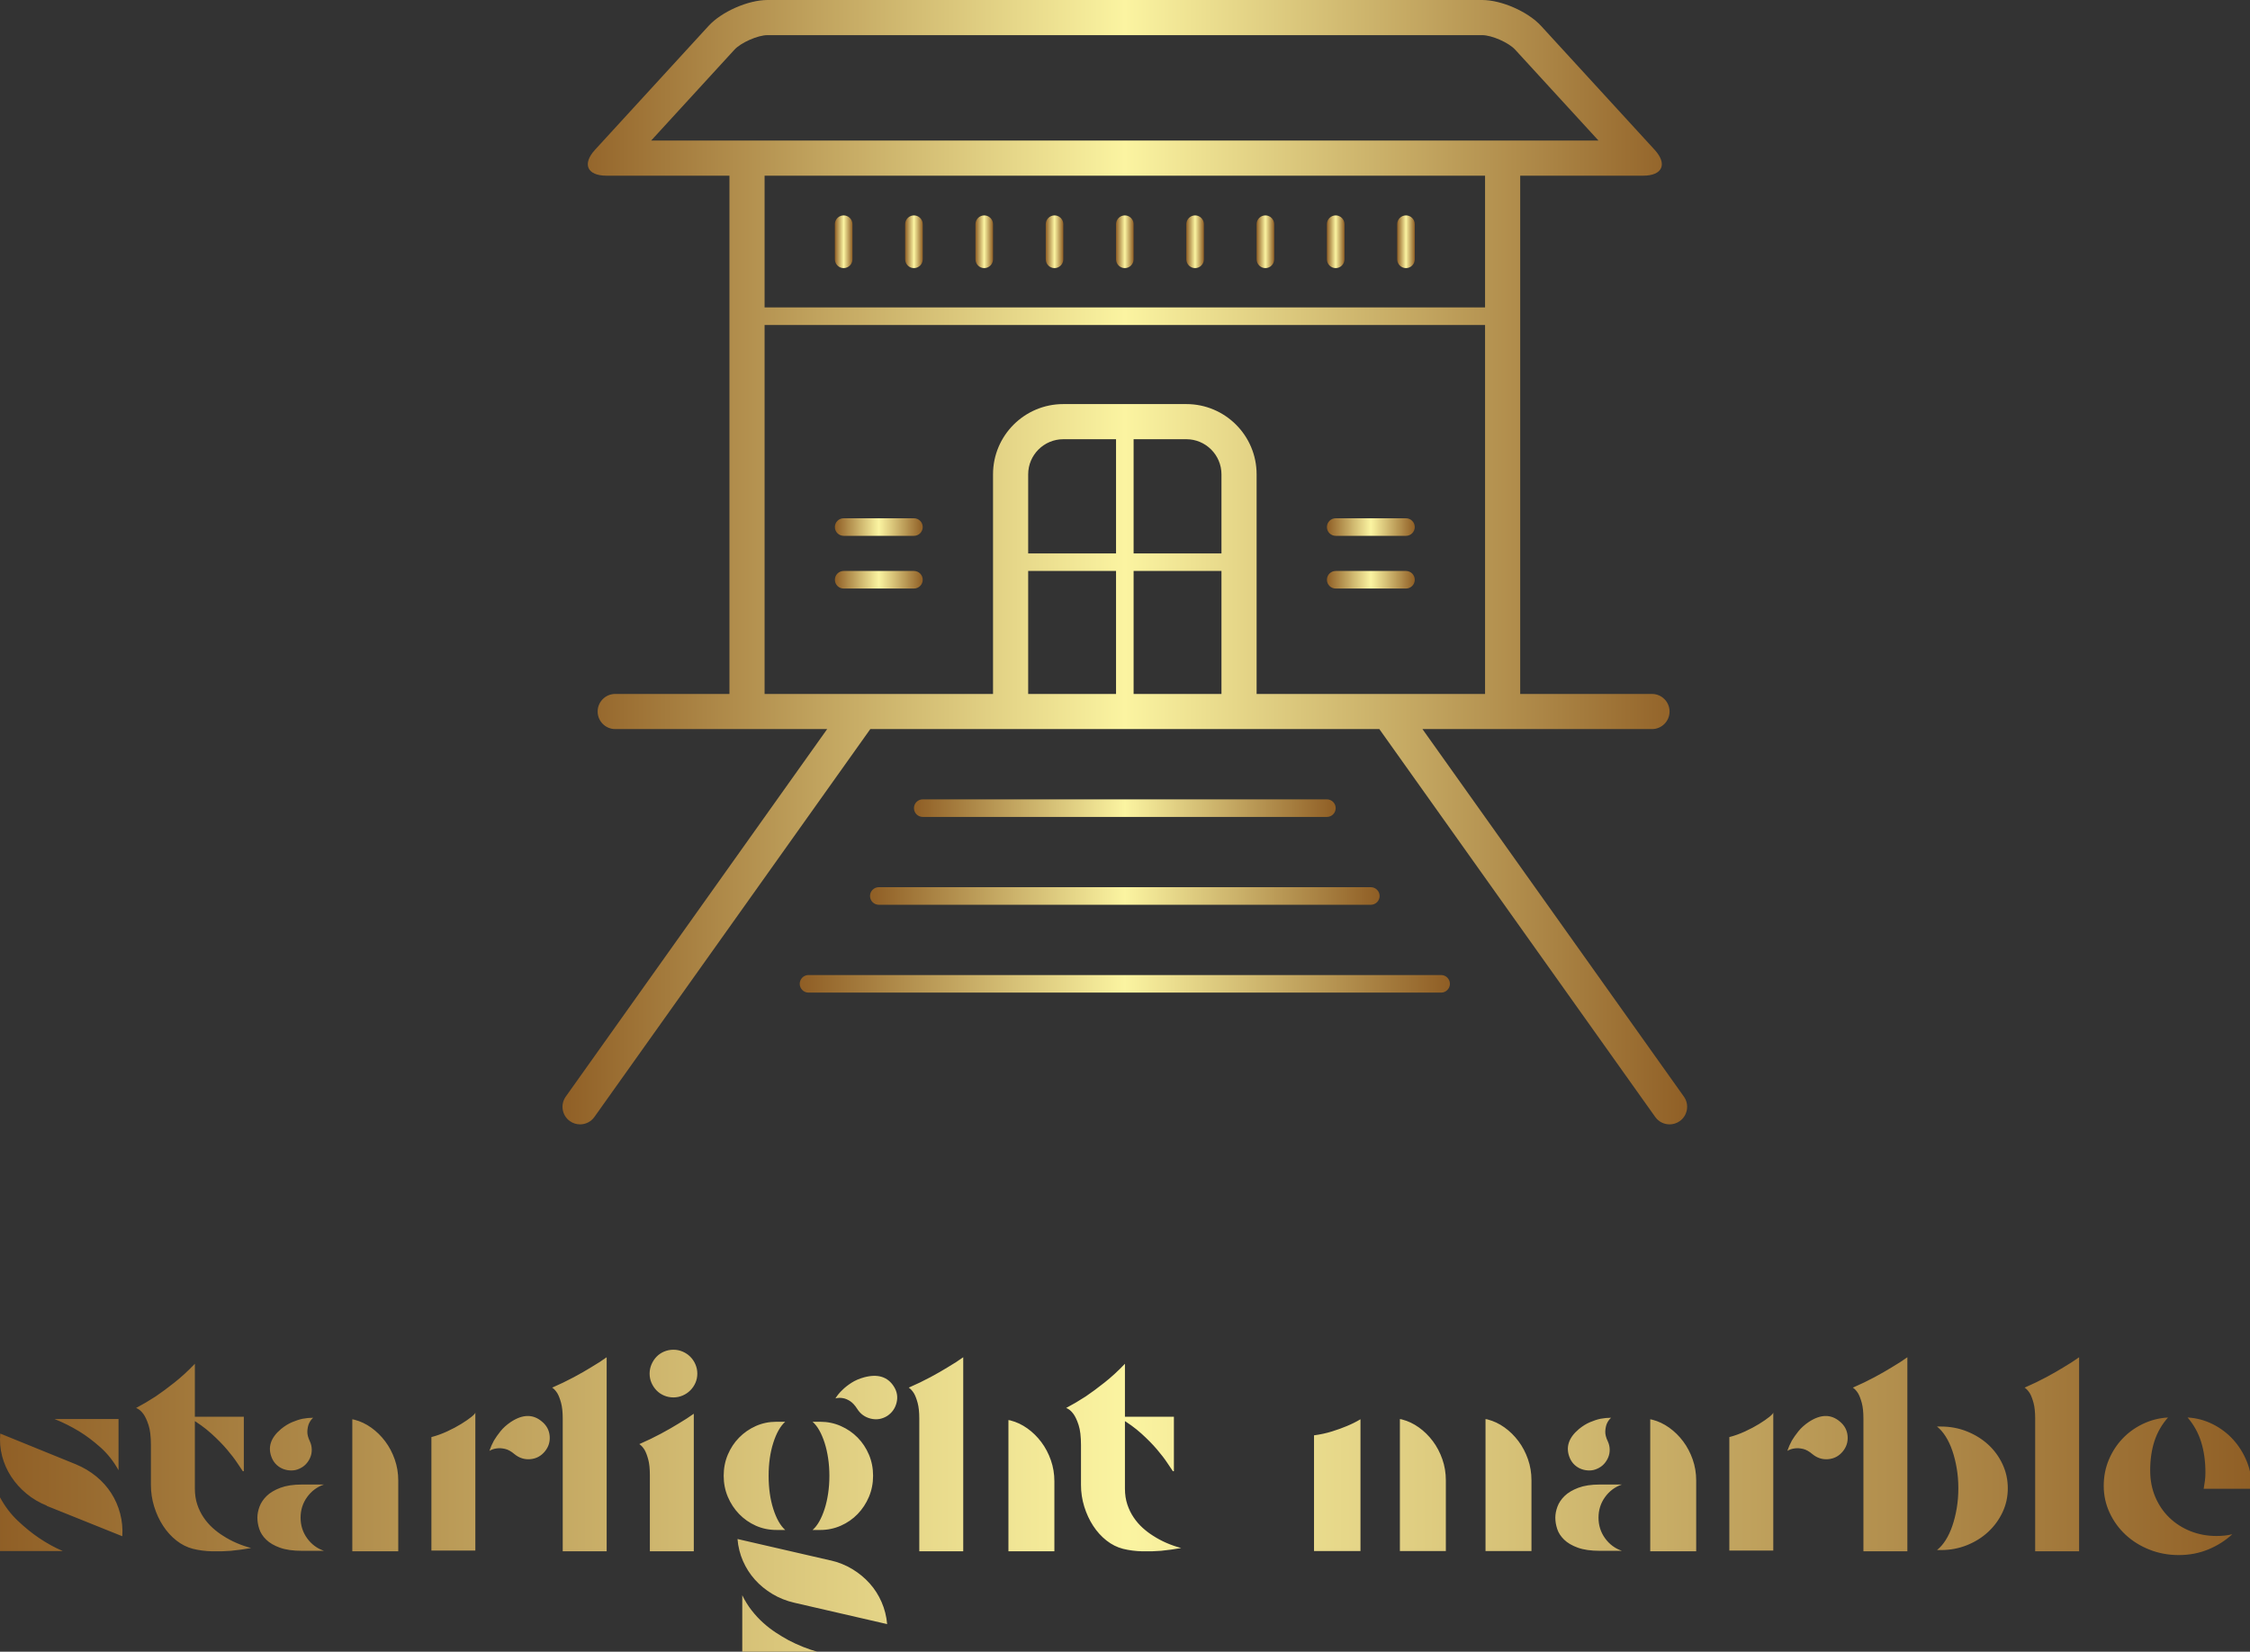 <svg viewBox="0 0 200 146.851" preserveAspectRatio="xMidYMid meet" class="css-4ymrzp" id="dabfhhdb"><rect x="0" y="0" width="200" height="146.851" fill="#333333" stroke="none"/><defs id="SvgjsDefs1001"><linearGradient id="SvgjsLinearGradient1011"><stop id="SvgjsStop1012" stop-color="#8f5e25" offset="0"></stop><stop id="SvgjsStop1013" stop-color="#fbf4a1" offset="0.5"></stop><stop id="SvgjsStop1014" stop-color="#8f5e25" offset="1"></stop></linearGradient><linearGradient id="SvgjsLinearGradient1015"><stop id="SvgjsStop1016" stop-color="#8f5e25" offset="0"></stop><stop id="SvgjsStop1017" stop-color="#fbf4a1" offset="0.5"></stop><stop id="SvgjsStop1018" stop-color="#8f5e25" offset="1"></stop></linearGradient></defs><g id="SvgjsG1007" featurekey="symbolFeature-0" transform="matrix(0.781,0,0,0.781,50,0)" fill="url(#SvgjsLinearGradient1011)"><path xmlns="http://www.w3.org/2000/svg" d="M32,30.521c0.552,0,1-0.448,1-1v-4c0-0.552-0.448-1-1-1c-0.552,0-1,0.448-1,1v4  C31,30.073,31.448,30.521,32,30.521z"></path><path xmlns="http://www.w3.org/2000/svg" d="M40,30.521c0.552,0,1-0.448,1-1v-4c0-0.552-0.448-1-1-1c-0.552,0-1,0.448-1,1v4  C39,30.073,39.448,30.521,40,30.521z"></path><path xmlns="http://www.w3.org/2000/svg" d="M48,30.521c0.552,0,1-0.448,1-1v-4c0-0.552-0.448-1-1-1c-0.552,0-1,0.448-1,1v4  C47,30.073,47.448,30.521,48,30.521z"></path><path xmlns="http://www.w3.org/2000/svg" d="M56,30.521c0.552,0,1-0.448,1-1v-4c0-0.552-0.448-1-1-1c-0.552,0-1,0.448-1,1v4  C55,30.073,55.448,30.521,56,30.521z"></path><path xmlns="http://www.w3.org/2000/svg" d="M64,30.521c0.552,0,1-0.448,1-1v-4c0-0.552-0.448-1-1-1c-0.552,0-1,0.448-1,1v4  C63,30.073,63.448,30.521,64,30.521z"></path><path xmlns="http://www.w3.org/2000/svg" d="M72,30.521c0.552,0,1-0.448,1-1v-4c0-0.552-0.448-1-1-1c-0.552,0-1,0.448-1,1v4  C71,30.073,71.448,30.521,72,30.521z"></path><path xmlns="http://www.w3.org/2000/svg" d="M80,30.521c0.552,0,1-0.448,1-1v-4c0-0.552-0.448-1-1-1c-0.552,0-1,0.448-1,1v4  C79,30.073,79.448,30.521,80,30.521z"></path><path xmlns="http://www.w3.org/2000/svg" d="M88,30.521c0.552,0,1-0.448,1-1v-4c0-0.552-0.448-1-1-1c-0.552,0-1,0.448-1,1v4  C87,30.073,87.448,30.521,88,30.521z"></path><path xmlns="http://www.w3.org/2000/svg" d="M96,30.521c0.552,0,1-0.448,1-1v-4c0-0.552-0.448-1-1-1c-0.552,0-1,0.448-1,1v4  C95,30.073,95.448,30.521,96,30.521z"></path><path xmlns="http://www.w3.org/2000/svg" d="M40,59h-8c-0.552,0-1,0.448-1,1c0,0.552,0.448,1,1,1h8c0.552,0,1-0.448,1-1  C41,59.448,40.552,59,40,59z"></path><path xmlns="http://www.w3.org/2000/svg" d="M40,65h-8c-0.552,0-1,0.447-1,1s0.448,1,1,1h8c0.552,0,1-0.447,1-1S40.552,65,40,65z"></path><path xmlns="http://www.w3.org/2000/svg" d="M88,61h8c0.552,0,1-0.448,1-1c0-0.552-0.448-1-1-1h-8c-0.552,0-1,0.448-1,1  C87,60.553,87.448,61,88,61z"></path><path xmlns="http://www.w3.org/2000/svg" d="M88,67h8c0.552,0,1-0.447,1-1s-0.448-1-1-1h-8c-0.552,0-1,0.447-1,1S87.448,67,88,67z"></path><path xmlns="http://www.w3.org/2000/svg" d="M0.841,127.63C1.192,127.88,1.597,128,1.998,128  c0.625,0,1.241-0.292,1.631-0.841L35.032,83h57.936l31.402,44.159  C124.76,127.708,125.376,128,126.001,128c0.401,0,0.806-0.12,1.158-0.37  c0.9-0.64,1.111-1.889,0.471-2.789L97.876,83H124c1.104,0,2-0.896,2-2s-0.896-2-2-2h-15  V20h14c2.2,0,2.784-1.327,1.298-2.949L111.375,2.949C109.889,1.327,106.873,0,104.673,0  H23.327C21.127,0,18.111,1.327,16.625,2.949L3.702,17.051C2.216,18.673,2.8,20,5,20h14v59H6  c-1.105,0-2,0.896-2,2s0.895,2,2,2h24.123L0.37,124.841  C-0.27,125.741-0.059,126.99,0.841,127.63z M63,79H53V65h10V79z M63,63H53v-9  c0-2.205,1.794-3.999,4-3.999h6V63z M75,79H65V65h10V79z M75,63H65V50.001h6  c2.206,0,4,1.794,4,3.999V63z M105,35.001H23V20h82V35.001z M10.091,16l9.483-10.349  C20.31,4.849,22.239,4,23.327,4h81.346c1.088,0,3.017,0.849,3.753,1.652L117.909,16  H10.091z M23,79V37.001h82V79H79V54c0-4.418-3.582-7.999-8-7.999H57c-4.419,0-8,3.581-8,7.999  v25H23z"></path><path xmlns="http://www.w3.org/2000/svg" d="M87,93c0.552,0,1-0.447,1-1s-0.448-1-1-1H41c-0.552,0-1,0.447-1,1s0.448,1,1,1H87z"></path><path xmlns="http://www.w3.org/2000/svg" d="M35,102c0,0.553,0.448,1,1,1h56c0.552,0,1-0.447,1-1s-0.448-1-1-1H36  C35.448,101,35,101.447,35,102z"></path><path xmlns="http://www.w3.org/2000/svg" d="M27,112c0,0.553,0.448,1,1,1h72c0.552,0,1-0.447,1-1s-0.448-1-1-1H28  C27.448,111,27,111.447,27,112z"></path></g><g id="SvgjsG1008" featurekey="nameFeature-0" transform="matrix(0.558,0,0,0.558,0.001,115.607)" fill="url(#SvgjsLinearGradient1015)"><path d="M12.04 26.12 c1.227 0.507 2.32 1.153 3.28 1.94 s1.76 1.68 2.4 2.68 s1.113 2.087 1.42 3.26 s0.42 2.373 0.34 3.6 l-12.04 -4.84 l0 -0.04 c-1.2 -0.48 -2.28 -1.12 -3.24 -1.92 s-1.767 -1.7 -2.42 -2.7 s-1.133 -2.08 -1.44 -3.24 s-0.407 -2.367 -0.3 -3.62 z M18.88 27.08 c-0.8 -1.44 -1.773 -2.667 -2.92 -3.68 s-2.267 -1.853 -3.36 -2.52 c-1.28 -0.773 -2.587 -1.427 -3.92 -1.96 l10.2 0 l0 8.16 z M0 31.4 c0.773 1.44 1.727 2.693 2.86 3.76 s2.233 1.96 3.3 2.68 c1.253 0.853 2.533 1.56 3.84 2.12 l-10 0 l0 -8.56 z M38.84 18.56 l0 8.68 l-0.16 0 c-0.187 -0.267 -0.487 -0.713 -0.9 -1.34 s-0.96 -1.34 -1.64 -2.14 s-1.507 -1.64 -2.48 -2.52 s-2.113 -1.707 -3.42 -2.48 l0 -0.2 l8.6 0 z M21.68 17.16 c1.013 -0.533 2.053 -1.147 3.12 -1.84 c0.907 -0.613 1.907 -1.353 3 -2.22 s2.173 -1.86 3.24 -2.98 l0 13.32 l0 6.56 c0 0.933 0.127 1.78 0.38 2.54 s0.593 1.453 1.02 2.08 s0.907 1.18 1.44 1.66 s1.08 0.893 1.64 1.24 c1.307 0.853 2.8 1.507 4.48 1.96 c-1.067 0.187 -2.133 0.333 -3.2 0.44 c-0.933 0.08 -1.94 0.107 -3.02 0.08 s-2.1 -0.16 -3.06 -0.4 c-0.933 -0.24 -1.807 -0.68 -2.62 -1.32 s-1.52 -1.42 -2.12 -2.34 s-1.073 -1.94 -1.42 -3.06 s-0.52 -2.267 -0.52 -3.44 l0 -6.36 c0 -1.36 -0.127 -2.427 -0.38 -3.2 s-0.527 -1.36 -0.82 -1.76 c-0.347 -0.48 -0.733 -0.8 -1.16 -0.96 z M43.32 25.16 c-0.72 -1.68 -0.24 -3.227 1.44 -4.64 c0.587 -0.48 1.18 -0.847 1.78 -1.1 s1.153 -0.433 1.66 -0.54 c0.587 -0.107 1.147 -0.16 1.68 -0.16 c-0.293 0.267 -0.52 0.587 -0.68 0.96 c-0.133 0.32 -0.213 0.713 -0.24 1.18 s0.107 1.007 0.4 1.62 c0.187 0.4 0.287 0.82 0.3 1.26 s-0.06 0.86 -0.22 1.26 s-0.387 0.76 -0.68 1.08 s-0.653 0.573 -1.08 0.76 c-0.4 0.187 -0.82 0.28 -1.26 0.28 s-0.86 -0.073 -1.26 -0.22 s-0.76 -0.367 -1.08 -0.66 s-0.573 -0.653 -0.76 -1.08 z M48.52 39.92 l3.08 0 c-1.093 -0.373 -1.987 -1.04 -2.68 -2 s-1.04 -2.053 -1.04 -3.28 s0.347 -2.32 1.04 -3.28 s1.587 -1.627 2.68 -2 l-3.52 0 c-1.36 0 -2.5 0.173 -3.42 0.52 s-1.647 0.78 -2.18 1.3 s-0.913 1.087 -1.14 1.7 s-0.34 1.2 -0.34 1.76 c0 0.587 0.1 1.187 0.3 1.8 s0.567 1.18 1.1 1.7 s1.26 0.947 2.18 1.28 s2.087 0.5 3.5 0.5 l0.44 0 z M56.48 19.04 l-0.36 -0.08 l0 9.2 l0 11.84 l7.32 0 l0 -11.28 c0 -1.173 -0.187 -2.293 -0.56 -3.36 s-0.88 -2.027 -1.52 -2.88 s-1.38 -1.58 -2.22 -2.18 s-1.727 -1.02 -2.66 -1.26 z M86.32 19.32 c0.747 0.613 1.16 1.38 1.24 2.3 s-0.173 1.74 -0.76 2.46 c-0.613 0.747 -1.387 1.16 -2.32 1.24 s-1.773 -0.187 -2.52 -0.8 c-0.533 -0.453 -1.04 -0.733 -1.52 -0.84 s-0.907 -0.133 -1.28 -0.08 c-0.453 0.053 -0.853 0.187 -1.2 0.4 c0.187 -0.56 0.427 -1.107 0.72 -1.64 c0.267 -0.453 0.613 -0.947 1.04 -1.48 s0.973 -1.027 1.64 -1.48 c1.893 -1.253 3.547 -1.28 4.96 -0.08 z M68.72 21.8 c0.827 -0.213 1.66 -0.513 2.5 -0.9 s1.593 -0.787 2.26 -1.2 s1.207 -0.787 1.62 -1.12 s0.62 -0.567 0.62 -0.7 l0 22 l-7 0 l0 -18.08 z M87.96 13.92 c1.227 -0.533 2.373 -1.087 3.44 -1.66 s1.987 -1.1 2.76 -1.58 c0.907 -0.533 1.733 -1.067 2.48 -1.6 l0 30.92 l-7 0 l0 -21.16 c0 -1.013 -0.087 -1.84 -0.26 -2.48 s-0.367 -1.147 -0.58 -1.52 c-0.267 -0.427 -0.547 -0.733 -0.84 -0.92 z M111.08 11.68 c0 0.533 -0.1 1.027 -0.3 1.48 s-0.473 0.853 -0.82 1.2 s-0.753 0.62 -1.22 0.82 s-0.953 0.3 -1.46 0.3 c-0.533 0 -1.033 -0.1 -1.5 -0.3 s-0.867 -0.473 -1.2 -0.82 s-0.6 -0.747 -0.8 -1.2 s-0.3 -0.947 -0.3 -1.48 c0 -0.507 0.1 -0.993 0.3 -1.46 s0.467 -0.873 0.8 -1.22 s0.733 -0.62 1.2 -0.82 s0.967 -0.3 1.5 -0.3 c0.507 0 0.993 0.1 1.46 0.3 s0.873 0.473 1.22 0.82 s0.62 0.753 0.82 1.22 s0.3 0.953 0.3 1.46 z M101.84 22.92 c0.293 0.187 0.573 0.493 0.84 0.92 c0.213 0.373 0.407 0.88 0.58 1.52 s0.26 1.467 0.26 2.48 l0 12.16 l7 0 l0 -21.92 c-0.747 0.533 -1.573 1.067 -2.48 1.6 c-0.773 0.48 -1.693 1.007 -2.76 1.58 s-2.213 1.127 -3.44 1.66 z M130.68 19.36 c1.147 0 2.233 0.227 3.26 0.68 s1.92 1.067 2.68 1.84 s1.36 1.68 1.8 2.72 s0.66 2.16 0.66 3.36 s-0.22 2.32 -0.66 3.36 s-1.04 1.953 -1.8 2.74 s-1.653 1.407 -2.68 1.86 s-2.113 0.68 -3.26 0.68 l-1.24 0 c0.4 -0.347 0.76 -0.807 1.08 -1.38 s0.6 -1.233 0.84 -1.98 s0.427 -1.567 0.56 -2.46 s0.2 -1.833 0.2 -2.82 c0 -0.96 -0.067 -1.887 -0.2 -2.78 s-0.32 -1.713 -0.56 -2.46 s-0.52 -1.407 -0.84 -1.98 s-0.68 -1.033 -1.08 -1.38 l1.24 0 z M123.68 36.6 c-1.173 0 -2.267 -0.227 -3.28 -0.68 s-1.9 -1.073 -2.66 -1.86 s-1.36 -1.7 -1.8 -2.74 s-0.66 -2.16 -0.66 -3.36 s0.22 -2.32 0.66 -3.36 s1.04 -1.947 1.8 -2.72 s1.647 -1.387 2.66 -1.84 s2.107 -0.68 3.28 -0.68 l1.4 0 c-0.773 0.693 -1.407 1.813 -1.9 3.36 s-0.74 3.293 -0.74 5.24 c0 1.973 0.247 3.733 0.74 5.28 s1.127 2.667 1.9 3.36 l-1.4 0 z M132.28 41.44 c1.28 0.293 2.447 0.76 3.5 1.4 s1.973 1.4 2.76 2.28 s1.42 1.873 1.9 2.98 s0.773 2.273 0.88 3.5 l-14.76 -3.4 c-1.28 -0.293 -2.453 -0.76 -3.52 -1.4 s-1.993 -1.4 -2.78 -2.28 s-1.42 -1.867 -1.9 -2.96 s-0.773 -2.267 -0.88 -3.52 l14.76 3.4 l0.04 0 z M118.24 47 c0.427 0.88 0.927 1.687 1.5 2.42 s1.187 1.393 1.84 1.98 s1.327 1.107 2.02 1.56 s1.36 0.853 2 1.2 c1.52 0.8 3.093 1.427 4.72 1.88 l-12.08 0 l0 -9.04 z M142.4 13.76 c0.507 0.8 0.647 1.653 0.42 2.56 s-0.727 1.613 -1.5 2.12 c-0.827 0.507 -1.7 0.647 -2.62 0.42 s-1.633 -0.74 -2.14 -1.54 c-0.373 -0.587 -0.76 -1.007 -1.16 -1.26 s-0.773 -0.407 -1.12 -0.46 c-0.4 -0.08 -0.8 -0.067 -1.2 0.04 c0.293 -0.48 0.667 -0.933 1.12 -1.36 c0.373 -0.373 0.847 -0.747 1.42 -1.12 s1.247 -0.667 2.02 -0.88 c2.187 -0.587 3.773 -0.093 4.76 1.48 z M161 19.16 c0.933 0.24 1.82 0.66 2.66 1.26 s1.58 1.327 2.22 2.18 s1.147 1.813 1.52 2.88 s0.56 2.187 0.56 3.36 l0 11.16 l-7.32 0 l0 -11.72 l0 -9.2 c0.053 0.027 0.113 0.04 0.18 0.04 s0.127 0.013 0.18 0.04 z M144.76 13.92 c1.227 -0.533 2.373 -1.087 3.44 -1.66 s1.987 -1.1 2.76 -1.58 c0.907 -0.533 1.733 -1.067 2.48 -1.6 l0 30.92 l-7 0 l0 -21.16 c0 -1.013 -0.087 -1.84 -0.26 -2.48 s-0.367 -1.147 -0.58 -1.52 c-0.267 -0.427 -0.547 -0.733 -0.84 -0.92 z M187 18.56 l0 8.68 l-0.16 0 c-0.187 -0.267 -0.487 -0.713 -0.9 -1.34 s-0.96 -1.34 -1.64 -2.14 s-1.507 -1.64 -2.48 -2.52 s-2.113 -1.707 -3.42 -2.48 l0 -0.2 l8.6 0 z M169.84 17.16 c1.013 -0.533 2.053 -1.147 3.12 -1.84 c0.907 -0.613 1.907 -1.353 3 -2.22 s2.173 -1.86 3.24 -2.98 l0 13.32 l0 6.56 c0 0.933 0.127 1.78 0.38 2.54 s0.593 1.453 1.02 2.08 s0.907 1.18 1.44 1.66 s1.08 0.893 1.64 1.24 c1.307 0.853 2.8 1.507 4.48 1.96 c-1.067 0.187 -2.133 0.333 -3.2 0.44 c-0.933 0.08 -1.94 0.107 -3.02 0.08 s-2.1 -0.16 -3.06 -0.4 c-0.933 -0.24 -1.807 -0.68 -2.62 -1.32 s-1.52 -1.42 -2.12 -2.34 s-1.073 -1.94 -1.42 -3.06 s-0.52 -2.267 -0.52 -3.44 l0 -6.36 c0 -1.36 -0.127 -2.427 -0.38 -3.2 s-0.527 -1.36 -0.82 -1.76 c-0.347 -0.48 -0.733 -0.8 -1.16 -0.96 z  M209.32 21.52 c1.013 -0.133 1.967 -0.34 2.86 -0.62 s1.687 -0.567 2.38 -0.86 c0.773 -0.32 1.493 -0.68 2.16 -1.08 l0 21 l-7.4 0 l0 -18.44 z M223.36 19 c0.933 0.24 1.82 0.66 2.66 1.26 s1.58 1.327 2.22 2.18 s1.147 1.813 1.52 2.88 s0.56 2.187 0.56 3.36 l0 11.28 l-7.32 0 l0 -11.84 l0 -9.2 c0.053 0.027 0.113 0.04 0.18 0.04 s0.127 0.013 0.18 0.04 z M237 19 c0.933 0.24 1.82 0.66 2.66 1.26 s1.58 1.327 2.22 2.18 s1.147 1.813 1.52 2.88 s0.56 2.187 0.56 3.36 l0 11.28 l-7.32 0 l0 -11.84 l0 -9.2 c0.053 0.027 0.113 0.04 0.18 0.04 s0.127 0.013 0.18 0.04 z M250.08 25.16 c-0.72 -1.68 -0.24 -3.227 1.44 -4.64 c0.587 -0.48 1.18 -0.847 1.78 -1.1 s1.153 -0.433 1.66 -0.54 c0.587 -0.107 1.147 -0.16 1.68 -0.16 c-0.293 0.267 -0.52 0.587 -0.68 0.96 c-0.133 0.32 -0.213 0.713 -0.24 1.18 s0.107 1.007 0.4 1.62 c0.187 0.4 0.287 0.82 0.3 1.26 s-0.06 0.86 -0.22 1.26 s-0.387 0.76 -0.68 1.08 s-0.653 0.573 -1.08 0.76 c-0.4 0.187 -0.82 0.28 -1.26 0.28 s-0.86 -0.073 -1.26 -0.22 s-0.76 -0.367 -1.08 -0.66 s-0.573 -0.653 -0.76 -1.08 z M255.28 39.92 l3.08 0 c-1.093 -0.373 -1.987 -1.04 -2.68 -2 s-1.04 -2.053 -1.04 -3.28 s0.347 -2.32 1.04 -3.28 s1.587 -1.627 2.68 -2 l-3.52 0 c-1.36 0 -2.5 0.173 -3.42 0.52 s-1.647 0.78 -2.18 1.3 s-0.913 1.087 -1.14 1.7 s-0.34 1.2 -0.34 1.76 c0 0.587 0.1 1.187 0.3 1.8 s0.567 1.18 1.1 1.7 s1.26 0.947 2.18 1.28 s2.087 0.5 3.5 0.5 l0.44 0 z M263.24 19.04 l-0.36 -0.08 l0 9.2 l0 11.84 l7.32 0 l0 -11.28 c0 -1.173 -0.187 -2.293 -0.56 -3.36 s-0.88 -2.027 -1.52 -2.88 s-1.38 -1.58 -2.22 -2.18 s-1.727 -1.02 -2.66 -1.26 z M293.08 19.32 c0.747 0.613 1.16 1.38 1.24 2.3 s-0.173 1.74 -0.76 2.46 c-0.613 0.747 -1.387 1.16 -2.32 1.24 s-1.773 -0.187 -2.52 -0.8 c-0.533 -0.453 -1.04 -0.733 -1.52 -0.84 s-0.907 -0.133 -1.28 -0.08 c-0.453 0.053 -0.853 0.187 -1.2 0.4 c0.187 -0.56 0.427 -1.107 0.72 -1.64 c0.267 -0.453 0.613 -0.947 1.04 -1.48 s0.973 -1.027 1.64 -1.48 c1.893 -1.253 3.547 -1.28 4.96 -0.08 z M275.48 21.8 c0.827 -0.213 1.66 -0.513 2.5 -0.9 s1.593 -0.787 2.26 -1.2 s1.207 -0.787 1.62 -1.12 s0.62 -0.567 0.62 -0.7 l0 22 l-7 0 l0 -18.08 z M309.2 20.12 c1.467 0 2.847 0.26 4.14 0.78 s2.42 1.22 3.38 2.1 s1.72 1.92 2.28 3.12 s0.84 2.48 0.84 3.84 s-0.28 2.633 -0.84 3.82 s-1.32 2.227 -2.28 3.12 s-2.087 1.6 -3.38 2.12 s-2.673 0.78 -4.14 0.78 l-0.64 0 c0.507 -0.4 0.967 -0.927 1.38 -1.58 s0.767 -1.407 1.06 -2.26 s0.527 -1.787 0.7 -2.8 s0.26 -2.08 0.26 -3.2 s-0.087 -2.187 -0.26 -3.2 s-0.407 -1.947 -0.7 -2.8 s-0.647 -1.607 -1.06 -2.26 s-0.873 -1.18 -1.38 -1.58 l0.64 0 z M295.16 13.92 c1.227 -0.533 2.373 -1.087 3.44 -1.66 s1.987 -1.1 2.76 -1.58 c0.907 -0.533 1.733 -1.067 2.48 -1.6 l0 30.92 l-7 0 l0 -21.16 c0 -1.013 -0.087 -1.84 -0.26 -2.48 s-0.367 -1.147 -0.58 -1.52 c-0.267 -0.427 -0.547 -0.733 -0.84 -0.92 z M322.52 13.92 c1.227 -0.533 2.373 -1.087 3.44 -1.66 s1.987 -1.1 2.76 -1.58 c0.907 -0.533 1.733 -1.067 2.48 -1.6 l0 30.92 l-7 0 l0 -21.16 c0 -1.013 -0.087 -1.84 -0.26 -2.48 s-0.367 -1.147 -0.58 -1.52 c-0.267 -0.427 -0.547 -0.733 -0.84 -0.92 z M353.08 37.56 c0.933 0 1.773 -0.093 2.52 -0.28 c-1.093 1.013 -2.367 1.82 -3.82 2.42 s-3.02 0.9 -4.7 0.9 c-1.653 0 -3.207 -0.287 -4.66 -0.86 s-2.72 -1.36 -3.8 -2.36 s-1.933 -2.173 -2.56 -3.52 s-0.94 -2.78 -0.94 -4.3 c0 -1.467 0.267 -2.84 0.8 -4.12 s1.26 -2.407 2.18 -3.38 s2.007 -1.76 3.26 -2.36 s2.587 -0.94 4 -1.02 c-0.987 1.12 -1.707 2.373 -2.16 3.76 s-0.68 2.947 -0.68 4.68 c0 1.547 0.273 2.96 0.82 4.24 s1.3 2.38 2.26 3.3 s2.08 1.633 3.36 2.14 s2.653 0.76 4.12 0.76 z M351.04 30.04 c0.08 -0.427 0.147 -0.853 0.2 -1.28 s0.08 -0.867 0.08 -1.32 c0 -1.787 -0.227 -3.407 -0.68 -4.86 s-1.173 -2.753 -2.16 -3.9 c1.413 0.08 2.747 0.433 4 1.06 s2.34 1.447 3.26 2.46 s1.647 2.18 2.18 3.5 s0.8 2.74 0.8 4.26 l0 0.08 l-7.68 0 z"></path></g></svg>